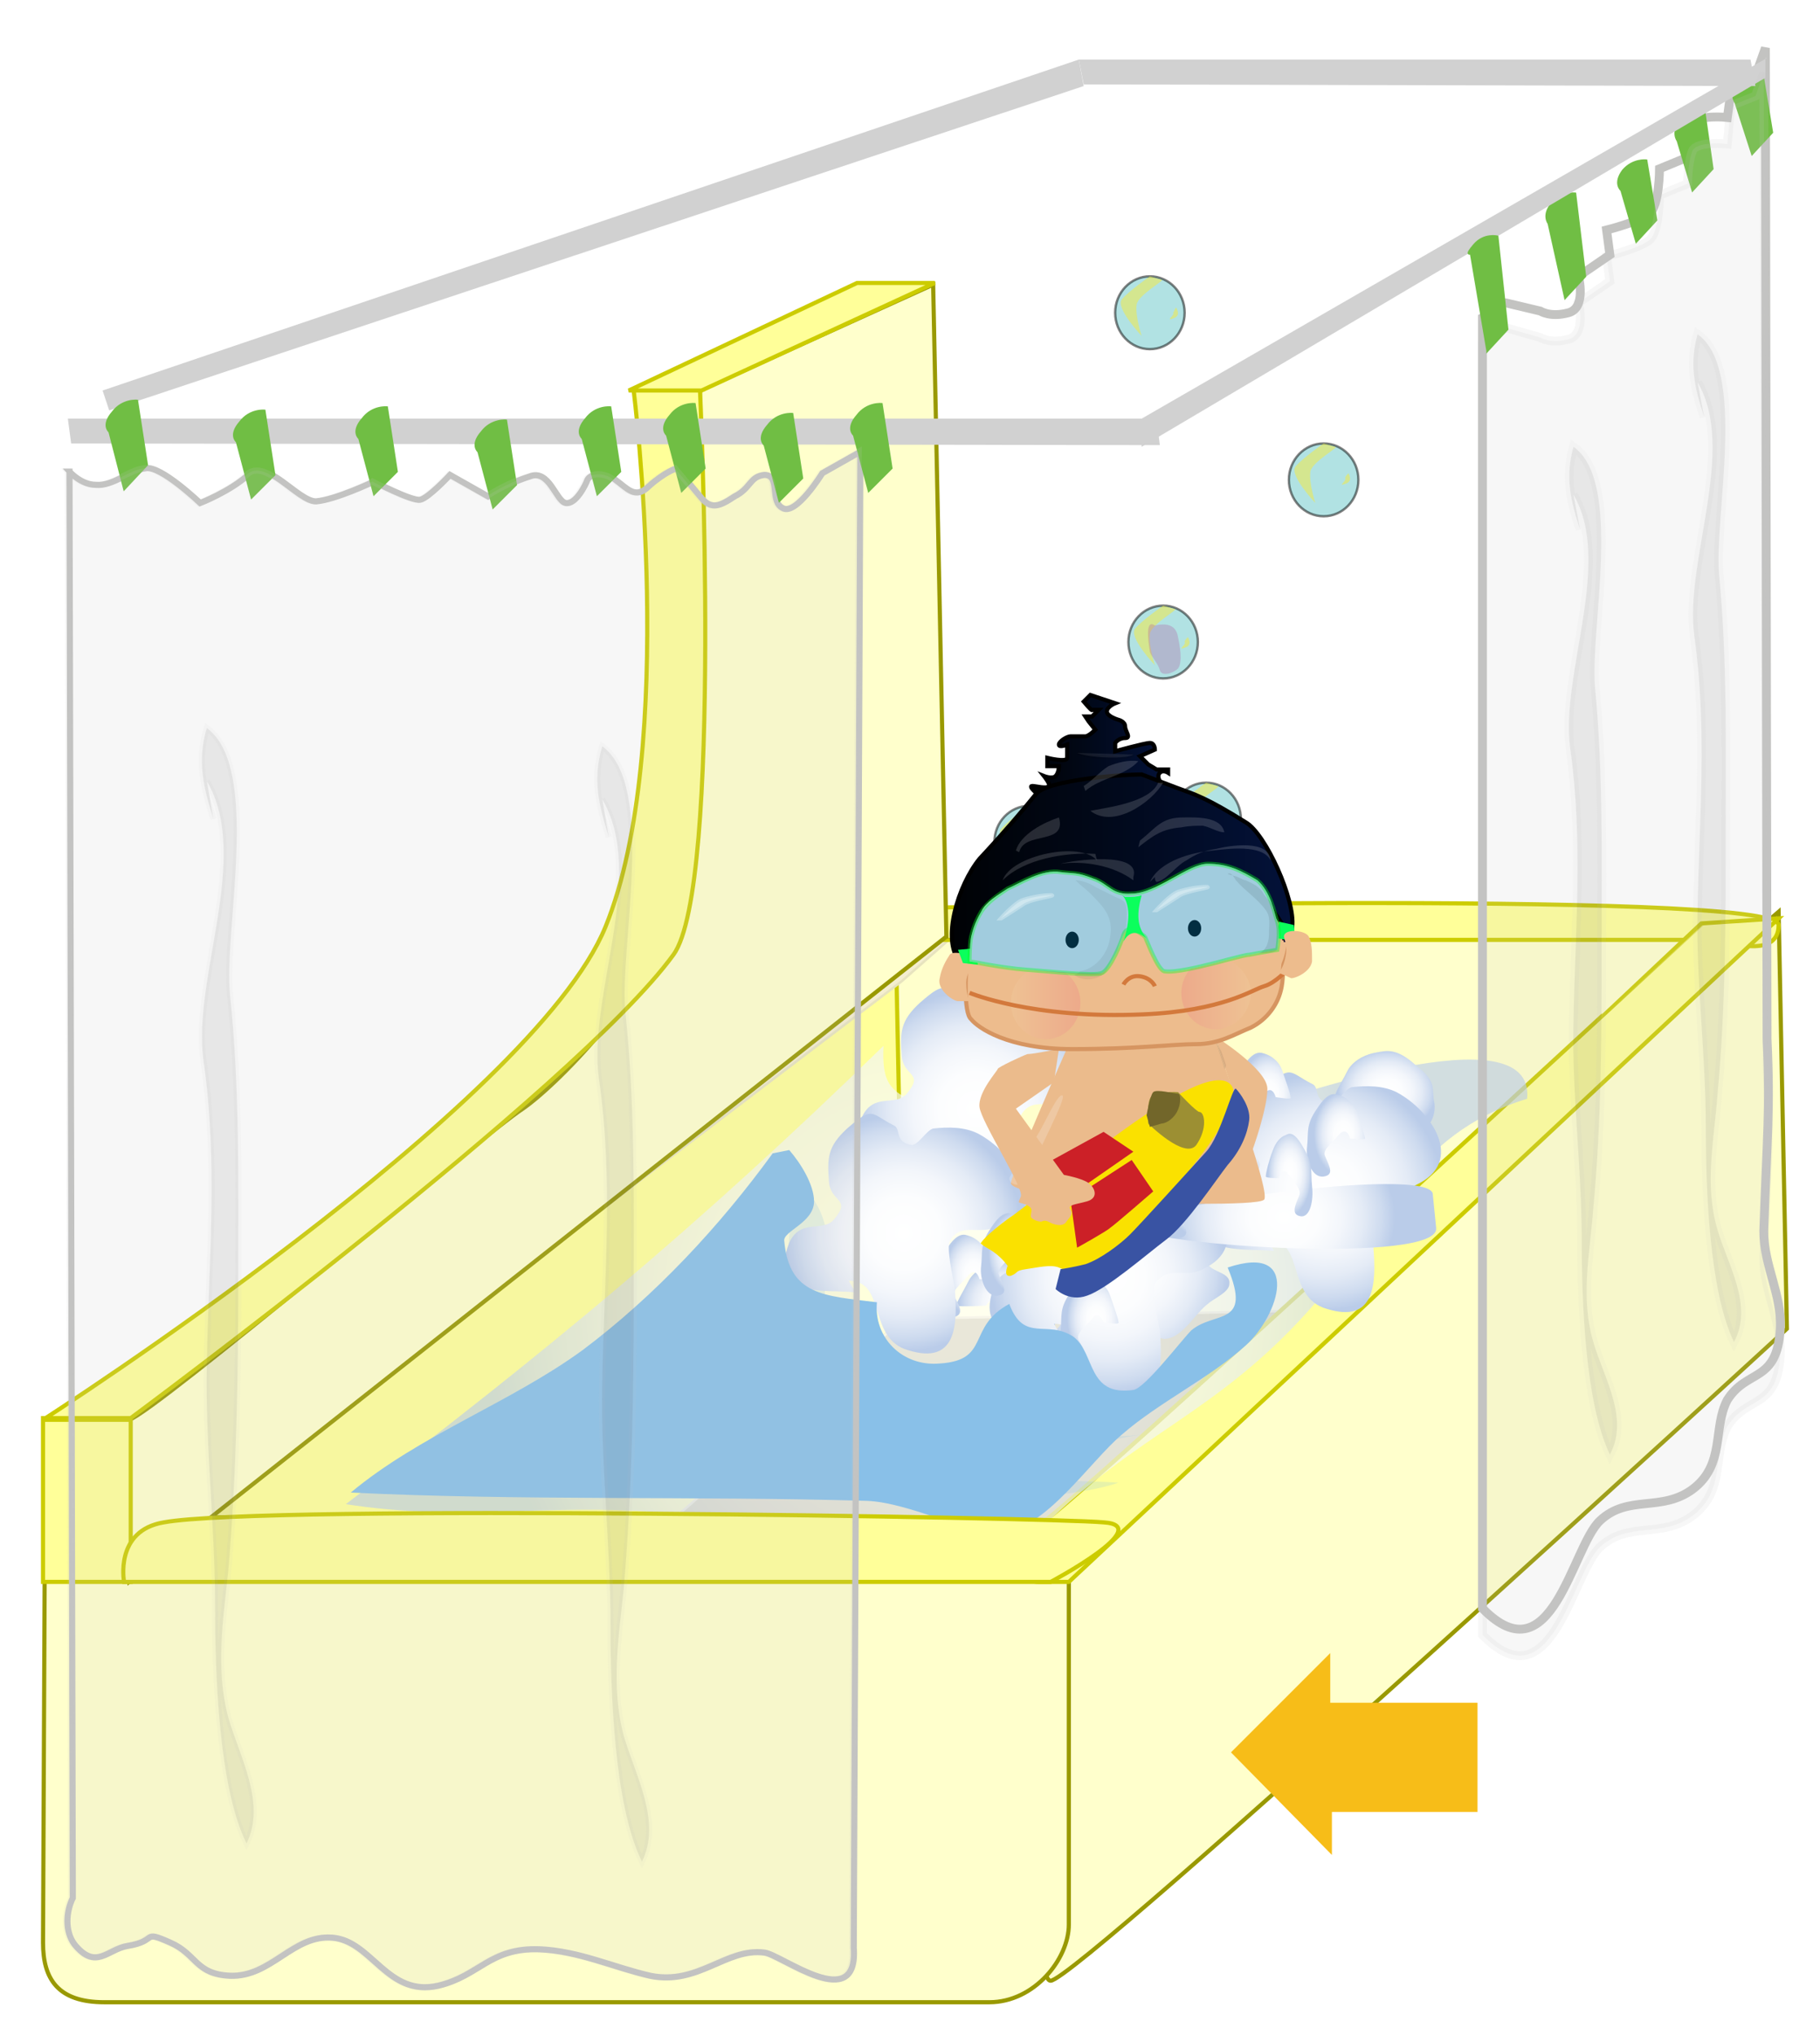 <svg xmlns="http://www.w3.org/2000/svg" xmlns:xlink="http://www.w3.org/1999/xlink" version="1.0" viewBox="0 129 110 123"><switch><g><radialGradient id="a" cx="34.607" cy="9.035" r="5.091" gradientTransform="matrix(.945 0 0 -.945 44.914 205.286)" gradientUnits="userSpaceOnUse"><stop offset="0" stop-color="#fff"/><stop offset=".309" stop-color="#fcfdfe"/><stop offset=".525" stop-color="#f3f6fb"/><stop offset=".712" stop-color="#e4ebf6"/><stop offset=".883" stop-color="#cedbef"/><stop offset="1" stop-color="#bacce9"/></radialGradient><path fill="url(#a)" d="M79.2 195.2c0-1.8-2.5-3.9-3.6-2-.6 1-.1 1.7-.6 2.6-.7 1.2-2.3 1-2.5 2.5.8.4 1.7.2 2.6.3-.9 2.7 2.1 3.4 3.3 1-.9.9 1.3 1.2 2.2.7 1.1-.5.3-1.2.8-1.7.5-.6 1.2-.6 1.6-1.2-.3-.1-.4-.5-.9-.5 1.9-1.2-1.6-2.6-2.8-2.5"/><radialGradient id="b" cx="17.593" cy="7.884" r="1.624" gradientTransform="matrix(1.826 0 0 -1.565 37.576 211.619)" gradientUnits="userSpaceOnUse"><stop offset="0" stop-color="#fff"/><stop offset=".309" stop-color="#fcfdfe"/><stop offset=".525" stop-color="#f3f6fb"/><stop offset=".712" stop-color="#e4ebf6"/><stop offset=".883" stop-color="#cedbef"/><stop offset="1" stop-color="#bacce9"/></radialGradient><path fill="url(#b)" d="M68.4 199.5s.4-.8 1.2-.2c.8.6 1.7.9 1.2 1.3-.4.5-1.1 1.1.2 1.2 1.2.1 1.7-1 1.6-1.8-.2-.9.2-1.3-1.1-2.3-1.2-1.1-1.8-.9-2.4-.8-.6.1-1.3.4-1.7 1-.3.6-.8 1.4-.8 1.6.1.2 1.8 0 1.8 0z"/><path fill="#060606" d="M63.8 199.7c2.2-1.6 5-.2 5.7-2.7.8-2.8-4.6-3.5-8.2-1.1-2.7 1.7 1.9 2.5.4 4.9-.7 1-3.6 2.4-3.4 3.5.4 1.4 3.4.6 4.2.2" opacity=".04"/><path fill="#FFC" stroke="#FF9" stroke-width=".25" d="M105 204.9c0 1.7-1.8 3.8-4.1 3.8H55c-2.3 0-3.2-1.2-3.2-2.9l.1-18.4c0-1.7.8-2.8 3.2-2.8h45.8c2.3 0 4.2 1.4 4.2 3.2l-.1 17.1z"/><path fill="#FF9" stroke="#CC0" stroke-width=".25" d="M54.6 208.7l-.5-24.8-47.8 36.9s2.3 27.4 3.8 27.4c1.7 0 44.5-39.5 44.5-39.5z"/><path fill="#BFB88F" stroke="#E7E3BE" stroke-width=".145" d="M54.6 208.7l24.4-.5-15.5 14.6H38.4l16.2-14.1z"/><path fill="#FFC" stroke="#990" stroke-width=".25" d="M108 209.3l-.5-25.2-44 37.9s-1.6 26.7 0 26.7 44.5-39.4 44.5-39.4z"/><path fill="#F4EED0" stroke="#E7E3BE" stroke-width=".145" d="M6.3 220.8h5.5l42.7-32.5 4.2-3.7s-2.9-1.9-4.5-.7c-1.7 1.2-49.4 36.3-49.8 36.9-.6.6 1.9 0 1.9 0z"/><path fill="#FF9" stroke="#CC0" stroke-width=".25" d="M54.1 183.9s53.4-1.2 53.4 1-3.5.9-3.5.9H51.7l2.4-1.9z"/><path fill="#FFC" stroke="#990" stroke-width=".25" d="M64.6 245.3c0 2.1-2.1 4.7-4.8 4.7H6.3c-2.8 0-3.7-1.4-3.7-3.6l.1-22.3c0-2.1 1-3.4 3.6-3.4h53.4c2.7 0 4.9 1.7 4.9 3.8v20.8z"/><path fill="none" d="M75.7 188.6l.3.2m-.5-.2l.3.2m-.4-.1l.4.2m-.2-.2l.4.2m-.5-.2l.3.2m-.4-.1l.4.1m-.5 0l.3.1m-.3-.3l.4.4m-.5-.2l.4.2m-.5-.2l.4.3m-.2-.3l.2.2m-.3-.1l.4.1m-.4 0h.4m-.2.1h.2m-.3.1l.3-.1m-.1.2l.2-.1m-.1.2l.1-.3m0 .3v-.2m.1.1v-.2m-.1-.4l.2.1m-.4-.3l.3.2m-.4-.1l.4.2m-.2-.2l.3.2m-.4-.2l.3.1m-.4 0l.4.1m-.6 0l.4.1m-.3-.3l.4.4m-.6-.3l.4.2m-.3-.2l.4.3m-.4-.2l.3.1m-.3-.1l.4.2m-.4 0h.4m-.3.1l.3-.1m-.3.2l.3-.1m.2.2v-.2m-.4.1h.2m-.1.1l.2-.1m-.1.2l.2-.1m.1-.7v.2m0-.2v.2m0-.3l-.1.2m.1-.2v.4m0-.4v.3m.1-.2v.3m-.2-.3l.1.2m.2-.2l-.1.3m.2-.2v.4m-.1-.5v.2m.2-.1v.2m.1-.2v.3m-.1-.4v.3m.3-.2v.4m-.1-.4v.3m.2-.2l-.1.3m-.6-.2l-.2.3m.3-.2l-.2.2m.3-.5v.3m.1-.3v.2m.1-.1v.2m.1-.2v.2m.1-.1v.2m.1-.3v.3m-.2-.4l-.1.3m.4-.1v.2m0-.1v.2m-.3 0l.2.1m-.7 0l.1.2m-.2-.2l.2.2m.5-.3l.2.2m-.2-.2l.1.2m-.2-.1l.2.1m-.2 0h.2m-.3 0l.3.1m-.1 0h-.2c.4 0-.3.1 0 .1l.2-.1m-.2.1l.2-.1m-.2-.8v.2m.1-.1l-.1.2m.2-.2l-.1.2m.2-.1v.2m.1-.3v.3m-.2-.4l-.1.3m.1-.1v.2m.3-.1l-.1.2m-.8.1l.2.2m-.2-.2l.1.2m.6-.3l.1.2m-.1-.2l.1.2m-.1-.3l.2.1m-.4.1l.2.1m-.2 0h.2m-.2 0l.2.1m-.3 0h.2m-.2.1l.2-.1m-.8-.7l.2.1m-.4-.3l.4.2m-.5 0l.4.2m-.2-.3l.3.2m-.4-.2l.4.2m-.6-.1l.5.2m-.5-.5l.5.4m-.1-.2l.2.2m-.4-.3l.3.2m-.2-.1l.3.2m-.5-.2l.4.2m-.5-.2l.3.1m.2-.3v.3m0-.3v.2m.1-.2v.2m-.1-.3v.4m.2-.1v.2m0-.4l.1.3m-.3-.3l.1.3m.3-.2l-.1.3m.2-.3l-.1.4m0-.4v.2m.2-.2v.2m.1-.2v.4m-.2-.5v.4m-.4-.1v.3m.7-.4v.2m-.6 0l-.1.2m.2-.2l-.2.2m.4-.4l-.2.1m.2-.1l-.1.3m.2-.3v.2m.1-.2l-.1.3m.3-.2v.2m-.1-.3l-.1.3m0-.1v.2m.2-.2l-.1.2m-.1-.4l-.1.2m.2-.2l-.1.3m.3-.2l-.1.2m-.1-.3v.3m0-.1v.2m.1-.2l-.1.2m.1 0l.2.1m-.5.4h.2m-.1.2l.1-.2m-.2.1l.2-.1m0 .3l.2-.1m-.3 0l.1-.2c.2 0-.7.2-.2 0l.2-.1m0 .4l.1-.2m.1.3l.1-.2m-.2.1l.2-.1m-.9-1.2l-.1.3m.1-.2v.2m-.3-.4v.3m-.2-.3l.2.3m-.7.1l.4.2m-.5 0h.6m-.4.1l.4-.1m-.3.3l.3-.3m-.1.3l.3-.3m-.6.2l.4-.2m-.5.1l.5-.1m-.6 0h.6m-.4.2l.3-.2m-.2.2l.3-.2m-.2.3l.2-.2m0 .3l.1-.3m0 .3v-.4m.1.3v-.2m0 0v.2m-.1 0h.3m-.4 0h.3m-.3.1h.2m-.2-.1l.3.1m-.4 0h.3m-.1-.1l.2.1m-.2-.1l.3.2m-.2-.3l.2.2m-.4.1h.2m-.3-.1v.2m-.2-.2l.1.2m0-.2v.2m-.2-.2l.1.2m0-.1l.1.2m-.3-.2l.2.1m-.2.1l.3-.1m-.3.2l.3-.1m-.3.1l.3-.1m-.4 0l.3-.1m-.4 0l.4-.1m-.3.2l.3-.1m-.2.2h.2m-.2.1l.2-.1m-.3.1l.3-.2m-.3.1l.3-.1m-.3.1l.3-.1m-.3 0h.3m-.4.2l.4-.1m-.3-.1h.2m-.2-.1h.3m1.6.3l.3-.3m-.5.2l.2-.2m-.4.1l.4-.2m-.5 0h.4m.1.3l.2-.3m-.1.3l.3-.2m-.6-.4l.5-.2m-.6.3l.5-.1m-.5.3l.4-.2m-.1.2l.3-.1m-.5.3l.4-.2m-.3 0l.2-.1m-.4.2l.4-.2m-.3.3l.6-.3m-.5.3l.5-.1m-.5.1l.4-.2m-.5.2l.4-.2m-.2.4l.3-.2m-.4.2l.5-.3m-.5.1l.3-.2m.1.3l.4-.1m-1.1.2l.6-.1m-.5 0l.6-.1m-.6 0h.4m-.4 0l.7-.2m-.7.1l.4-.2m-.4.1l.6-.2m.2.4l-.2.2m.1-.1l-.5.1m.1-.4l-.2.1m-.1-.1l.5-.1m-.5.1l1-.2m-.8.1l.3-.1m-.3-.1l.4-.2m-.7.3l.6-.1m-.5.3l.4-.1m-.4 0l.4-.1m-.2.3l.4-.1m-.5 0h.5m-.2.2l.2.1m0 0l.2-.1m-.5-.2h.4m-.5.2l.5-.1m-.5 0l.7-.1m-.6.2h.5m-.4.1l.6.1m-.6-.1l.5.1m-.4-.1l.3-.1m-.5-.1l.4.1m-.6-.2h.6m-.2.4l.5-.1m-.6.1h.5m-.2-.2l-.1.2m.3-.3l-.3.2m.2-.3l-.3.3m.2-.5l-.3.2m.4-.1l-.2.2m.1-.2l-.2.3m.1-.4l-.2.3m.1-.3l-.2.3m.2-.5l-.3.4m.2 0l.2-.2m-.4.4l.4-.3m-.3.3l.4-.2m-.5.1l.4-.2m-.3.4l.3-.1m-.4.1l.5-.2m-.5.1l.4-.3m-.2.5l.5-.1m-.5.1h.4m-.7 0l.5-.1m.1 0l.3-.1m-1 .2l.5-.1m-.5-.1h.6m-.6 0l.7-.2m-.4.4h.2m-.2 0l.6-.1m-.1-.1l-.2.1m.1-.1l-.4.2m.4-.3h-.2m.3 0l-.3.3"/><path fill="#FF9" stroke="#CC0" stroke-width=".25" d="M64.6 224.6l42.9-40.1-4.6.3S64.8 220 63 221c-2.4 1.2-2 3.6-.2 3.6h1.8z"/><path fill="#FFC" stroke="#990" stroke-width=".25" d="M57.2 185.6l-.8-39.4-14.1 6.4s0 25.2-1.2 30.4-7.2 11.4-9.5 13c-2.2 1.4-22.3 18.4-23.8 18.8-1.5.4 0 9.8 0 9.8l49.4-39z"/><path fill="#FF9" stroke="#CC0" stroke-width=".25" d="M2.6 214.8h5.3v9.8H2.6v-9.8zm0 0s29.6-19 34-29.8c4.4-10.8 1.7-32.4 1.7-32.4l4-.2s1.4 30.2-1.6 34.3c-5.9 8.1-32.8 28-32.8 28H2.6z"/><path fill="#FF9" stroke="#CC0" stroke-width=".25" d="M38 152.6h4.4l14.1-6.5h-4.7L38 152.6z"/><radialGradient id="c" cx="4.508" cy="-72.246" r="26.661" gradientTransform="matrix(1.032 0 0 -1.032 51.95 133.128)" gradientUnits="userSpaceOnUse"><stop offset="0" stop-color="#fff"/><stop offset=".309" stop-color="#fcfdfe"/><stop offset=".525" stop-color="#f3f6fb"/><stop offset=".712" stop-color="#e4ebf6"/><stop offset=".883" stop-color="#cedbef"/><stop offset="1" stop-color="#bacce9"/></radialGradient><path fill="url(#c)" d="M55 195.2c6.1 4.8 13 2.9 19.6 1.1 3.2-.9 18.2-6.3 17.7-.9-7.1 2.2-8.4 7.5-13.3 12.9-5.5 6.1-10.2 7.3-15.9 12.9-5.1 4.8-5.8 0-24.7-.9-6.2-.3-11.1.6-17.5-.4 12.1-9.2 21.1-16.6 32.5-27.7-.1 2.2.3 2.9 2.6 3.6" opacity=".66"/><radialGradient id="d" cx="29.581" cy="8.015" r="5.091" gradientTransform="matrix(.945 0 0 -.945 44.914 205.286)" gradientUnits="userSpaceOnUse"><stop offset="0" stop-color="#fff"/><stop offset=".309" stop-color="#fcfdfe"/><stop offset=".525" stop-color="#f3f6fb"/><stop offset=".712" stop-color="#e4ebf6"/><stop offset=".883" stop-color="#cedbef"/><stop offset="1" stop-color="#bacce9"/></radialGradient><path fill="url(#d)" d="M74.4 196.1c0-1.8-2.5-3.9-3.6-2-.6 1-.1 1.7-.6 2.6-.7 1.2-2.3 1-2.5 2.5.8.4 1.7.2 2.6.3-.9 2.7 2.1 3.4 3.3 1-.9.9 1.3 1.2 2.2.7 1.1-.5.3-1.2.8-1.7.5-.6 1.2-.6 1.6-1.2-.3-.1-.4-.5-.9-.5 1.9-1.2-1.6-2.6-2.8-2.5"/><radialGradient id="e" cx="14.85" cy="9.811" r="7.572" gradientTransform="matrix(.945 0 0 -.945 44.914 205.286)" gradientUnits="userSpaceOnUse"><stop offset="0" stop-color="#fff"/><stop offset=".309" stop-color="#fcfdfe"/><stop offset=".525" stop-color="#f3f6fb"/><stop offset=".712" stop-color="#e4ebf6"/><stop offset=".883" stop-color="#cedbef"/><stop offset="1" stop-color="#bacce9"/></radialGradient><path fill="url(#e)" d="M55.6 198.8c2.3 0 1.1 3.5 3.6 4.2 2.9.9 3-1.5 2.8-3.8-.1-.6-.5-2.3-.3-2.8.7-1.2 1.8-.3 2.9-.9 3-1.4.9-4.5-1.2-5.6-.8-.4-1.8-.4-2.7-.3-.4.1-.9 1-1.3 1-1-.2-.5-1-1-1.2-1.4-.7-1.2-1.2-2.8.2-1.2 1.1-1.2 1.8-1.1 3.2.1 1.3 1.4 1 .3 2.3-.7.8-2-.1-2.7 1.4-1.3 3.4 2.1 2.8 4 3"/><radialGradient id="f" cx="25.323" cy="10.637" r="1.624" gradientTransform="matrix(1.826 0 0 -1.565 37.576 211.619)" gradientUnits="userSpaceOnUse"><stop offset="0" stop-color="#fff"/><stop offset=".309" stop-color="#fcfdfe"/><stop offset=".525" stop-color="#f3f6fb"/><stop offset=".712" stop-color="#e4ebf6"/><stop offset=".883" stop-color="#cedbef"/><stop offset="1" stop-color="#bacce9"/></radialGradient><path fill="url(#f)" d="M82.5 195.2s.4-.8 1.2-.2c.8.6 1.7.9 1.2 1.3-.4.5-1.1 1.1.2 1.2 1.2.1 1.7-1 1.6-1.8-.2-.9.2-1.3-1.1-2.3-1.2-1.1-1.8-.9-2.4-.8-.6.1-1.3.4-1.7 1-.3.6-.8 1.4-.8 1.6.1.1 1.8 0 1.8 0z"/><radialGradient id="g" cx="211.98" cy="60.974" r="13.23" gradientTransform="matrix(.468 0 0 -.493 -31.126 235.401)" gradientUnits="userSpaceOnUse"><stop offset="0" stop-color="#fff"/><stop offset=".309" stop-color="#fcfdfe"/><stop offset=".525" stop-color="#f3f6fb"/><stop offset=".712" stop-color="#e4ebf6"/><stop offset=".883" stop-color="#cedbef"/><stop offset="1" stop-color="#bacce9"/></radialGradient><path fill="url(#g)" d="M61.7 206.5c-.3-2.3 2.3-1.3 3.3-1.6.1-1.2-.1-1.4 1.2-1.8.6-.2.9-.2 1.3-.1s.5.6 1.1.3c1-.4.5-1.7 1.8-1.9.9-.1 1.5.6 2.2.5-.1-1 .9-2.2 1.9-1.9 1.6.4 0 1.7-.5 2.4-.6.7-1.3 2.3-1 3 .3.5 1.4.5 1.3 1.2 0 .5-1 .9-1.3 1.2-.7.5-1.5 2-2.5 2.1-.5.1-.8-.5-1.2-.3-.6.2-.7 1-1.3 1.2-1 .4-1.9-.4-2.9-.4-.7.1-1 .7-1.3-.2-.4-.8.4-.9.4-1.5-.9-.1-1.6.5-2.4.1-1.2-.6-.6-1.4.4-1.7-.4-.3-.6-.9-.4-1.3"/><radialGradient id="h" cx="37.138" cy="4.502" r="7.567" gradientTransform="matrix(.945 0 0 -.945 44.914 205.286)" gradientUnits="userSpaceOnUse"><stop offset="0" stop-color="#fff"/><stop offset=".309" stop-color="#fcfdfe"/><stop offset=".525" stop-color="#f3f6fb"/><stop offset=".712" stop-color="#e4ebf6"/><stop offset=".883" stop-color="#cedbef"/><stop offset="1" stop-color="#bacce9"/></radialGradient><path fill="url(#h)" d="M76.6 203.9c2.3 0 1.1 3.5 3.6 4.2 2.9.9 3-1.5 2.8-3.8-.1-.6-.5-2.3-.3-2.8.8-1.2 1.8-.3 2.9-.9 3-1.4.9-4.5-1.2-5.6-.8-.4-1.8-.4-2.7-.3-.4.1-.9 1-1.3 1-1.1-.2-.6-1-1.1-1.2-1.4-.7-1.2-1.2-2.8.2-1.2 1.1-1.2 1.8-1.1 3.2.1 1.3 1.4 1 .3 2.3-.7.8-2-.1-2.7 1.4-1.3 3.4 2.1 2.8 4 3"/><path fill="#89C0E8" d="M48.3 204.8c-1.3 5.3.2 3.6 2.9 6.3 0 .8 0 1.6.2 2.4.8.5 2.8.8 3.4 1.2 1.5 1.2 3.3-.9 3.6 2.3 3.8.6 6.8-.7 10.5-1.3-3.4.5-7-1.2-10.2-1.9-1.7-.4-3.6-.3-5.3-1.1-1.6-.8-.2-3.1-3.4-3.2-.7-3 1.1-5.8-1.2-8.5-1.1 1.2-1.3 3-1 4.7" opacity=".21"/><path fill="#89C0E8" d="M46.1 214.6c-.6 3.6 2.6 3.4 5.2 2.5.7 3.4 13 2.7 16.3 1.5-3.4-.2-6.8-.1-10.2-.1-4.2 0-8.2-3.3-11.8-2.5m-1.1-8.3c-.3 2.4.5 4.8.5 7-2.9-1.3-3-7.9-.2-9.4.4 1.2-.2 1.8-.7 2.9" opacity=".21"/><radialGradient id="i" cx="15.126" cy="6.382" r="1.624" gradientTransform="matrix(1.826 0 0 -1.565 37.576 211.619)" gradientUnits="userSpaceOnUse"><stop offset="0" stop-color="#fff"/><stop offset=".309" stop-color="#fcfdfe"/><stop offset=".525" stop-color="#f3f6fb"/><stop offset=".712" stop-color="#e4ebf6"/><stop offset=".883" stop-color="#cedbef"/><stop offset="1" stop-color="#bacce9"/></radialGradient><path fill="url(#i)" d="M63.9 201.9s.4-.8 1.2-.2c.8.6 1.7.9 1.2 1.3-.4.5-1.1 1.1.2 1.2 1.2.1 1.7-1 1.6-1.8-.2-.9.2-1.3-1.1-2.3-1.2-1.1-1.8-.9-2.4-.8-.6.1-1.3.4-1.7 1-.3.6-.8 1.4-.8 1.6.1.1 1.8 0 1.8 0z"/><radialGradient id="j" cx="-1186.306" cy="7.44" r="1.624" gradientTransform="matrix(-1.087 0 0 -1.565 -1226.415 211.619)" gradientUnits="userSpaceOnUse"><stop offset="0" stop-color="#fff"/><stop offset=".309" stop-color="#fcfdfe"/><stop offset=".525" stop-color="#f3f6fb"/><stop offset=".712" stop-color="#e4ebf6"/><stop offset=".883" stop-color="#cedbef"/><stop offset="1" stop-color="#bacce9"/></radialGradient><path fill="url(#j)" d="M63.6 200.2s-.3-.8-.7-.2c-.5.6-1 .9-.8 1.3.3.5.6 1.1-.1 1.2-.7.1-1.1-1-1-1.8s-.1-1.3.6-2.3c.7-1.1 1.1-.9 1.4-.8.3.1.8.4 1 1 .2.6.5 1.4.5 1.6 0 .1-.9 0-.9 0z"/><radialGradient id="k" cx="12.798" cy="2.503" r="1.624" gradientTransform="matrix(1.826 0 0 -1.565 37.576 211.619)" gradientUnits="userSpaceOnUse"><stop offset="0" stop-color="#fff"/><stop offset=".309" stop-color="#fcfdfe"/><stop offset=".525" stop-color="#f3f6fb"/><stop offset=".712" stop-color="#e4ebf6"/><stop offset=".883" stop-color="#cedbef"/><stop offset="1" stop-color="#bacce9"/></radialGradient><path fill="url(#k)" d="M59.6 207.9s.4-.8 1.2-.2c.8.6 1.7.9 1.2 1.3-.4.5-1.1 1.1.2 1.2 1.2.1 1.7-1 1.6-1.8-.2-.9.2-1.3-1.1-2.3-1.2-1.1-1.8-.9-2.4-.8-.6.1-1.3.4-1.7 1-.3.6-.8 1.4-.8 1.6.2.1 1.8 0 1.8 0z"/><radialGradient id="l" cx="-1182.394" cy="3.562" r="1.624" gradientTransform="matrix(-1.087 0 0 -1.565 -1226.415 211.619)" gradientUnits="userSpaceOnUse"><stop offset="0" stop-color="#fff"/><stop offset=".309" stop-color="#fcfdfe"/><stop offset=".525" stop-color="#f3f6fb"/><stop offset=".712" stop-color="#e4ebf6"/><stop offset=".883" stop-color="#cedbef"/><stop offset="1" stop-color="#bacce9"/></radialGradient><path fill="url(#l)" d="M59.2 206.3s-.2-.8-.7-.2c-.5.6-1 .9-.8 1.3.3.5.6 1.1-.1 1.2s-1.1-1-1-1.8-.1-1.3.6-2.3c.7-1.1 1.1-.9 1.4-.8.3.1.8.4 1 1 .2.6.5 1.4.5 1.6.2.1-.9 0-.9 0z"/><radialGradient id="m" cx="10.268" cy="1.87" r="7.566" gradientTransform="matrix(.945 0 0 -.945 44.914 205.286)" gradientUnits="userSpaceOnUse"><stop offset="0" stop-color="#fff"/><stop offset=".309" stop-color="#fcfdfe"/><stop offset=".525" stop-color="#f3f6fb"/><stop offset=".712" stop-color="#e4ebf6"/><stop offset=".883" stop-color="#cedbef"/><stop offset="1" stop-color="#bacce9"/></radialGradient><path fill="url(#m)" d="M51.3 206.4c2.3 0 1.1 3.5 3.6 4.2 2.9.9 3-1.5 2.8-3.8-.1-.6-.5-2.3-.3-2.8.7-1.2 1.8-.3 2.9-.9 3-1.4.9-4.5-1.2-5.6-.8-.4-1.8-.4-2.7-.3-.4.1-.9 1-1.3 1-1.1-.2-.6-1-1.1-1.2-1.4-.7-1.2-1.2-2.8.2-1.2 1.1-1.2 1.8-1.1 3.2.1 1.3 1.4 1 .3 2.3-.7.8-2-.1-2.7 1.4-1.3 3.4 2.1 2.8 4 3"/><radialGradient id="n" cx="23.352" cy="-.937" r="7.567" gradientTransform="matrix(.945 0 0 -.945 44.914 205.286)" gradientUnits="userSpaceOnUse"><stop offset="0" stop-color="#fff"/><stop offset=".309" stop-color="#fcfdfe"/><stop offset=".525" stop-color="#f3f6fb"/><stop offset=".712" stop-color="#e4ebf6"/><stop offset=".883" stop-color="#cedbef"/><stop offset="1" stop-color="#bacce9"/></radialGradient><path fill="url(#n)" d="M63.7 209c2.3 0 1.1 3.5 3.6 4.2 2.9.9 3-1.5 2.8-3.8-.1-.6-.5-2.3-.3-2.8.8-1.2 1.8-.3 2.9-.9 3-1.4.9-4.5-1.2-5.6-.8-.4-1.8-.4-2.7-.3-.4.1-.9 1-1.3 1-1.1-.2-.6-1-1.1-1.2-1.4-.7-1.2-1.2-2.8.2-1.2 1.1-1.2 1.8-1.1 3.2.1 1.3 1.4 1 .3 2.3-.7.8-2-.1-2.7 1.4-1.3 3.4 2.1 2.8 4 3"/><radialGradient id="o" cx="21.92" cy="5.79" r="3.676" gradientTransform="matrix(1.826 0 0 -1.565 37.576 211.619)" gradientUnits="userSpaceOnUse"><stop offset="0" stop-color="#fff"/><stop offset=".309" stop-color="#fcfdfe"/><stop offset=".525" stop-color="#f3f6fb"/><stop offset=".712" stop-color="#e4ebf6"/><stop offset=".883" stop-color="#cedbef"/><stop offset="1" stop-color="#bacce9"/></radialGradient><path fill="url(#o)" d="M86.8 203.2c.3 2.2-17.1 1.1-18.3 0-1.2-1.1 18.2-3.9 18.1-2"/><radialGradient id="p" cx="-1189.221" cy="1.877" r="1.624" gradientTransform="matrix(-1.087 0 0 -1.565 -1226.415 211.619)" gradientUnits="userSpaceOnUse"><stop offset="0" stop-color="#fff"/><stop offset=".309" stop-color="#fcfdfe"/><stop offset=".525" stop-color="#f3f6fb"/><stop offset=".712" stop-color="#e4ebf6"/><stop offset=".883" stop-color="#cedbef"/><stop offset="1" stop-color="#bacce9"/></radialGradient><path fill="url(#p)" d="M66.7 208.9s-.3-.8-.7-.2c-.5.6-1 .9-.8 1.3.3.5.6 1.1-.1 1.2-.7.1-1.1-1-1-1.8.1-.9-.1-1.3.6-2.3.7-1.1 1.1-.9 1.4-.8.3.1.8.4 1 1s.5 1.4.5 1.6c.1.2-.9 0-.9 0z"/><radialGradient id="q" cx="-1184.843" cy="4.408" r="1.624" gradientTransform="matrix(-1.087 0 0 -1.565 -1226.415 211.619)" gradientUnits="userSpaceOnUse"><stop offset="0" stop-color="#fff"/><stop offset=".309" stop-color="#fcfdfe"/><stop offset=".525" stop-color="#f3f6fb"/><stop offset=".712" stop-color="#e4ebf6"/><stop offset=".883" stop-color="#cedbef"/><stop offset="1" stop-color="#bacce9"/></radialGradient><path fill="url(#q)" d="M61.9 205s-.2-.8-.7-.2c-.5.6-1 .9-.8 1.3.2.5.6 1.1-.1 1.2-.7.1-1.1-1-1-1.8s-.1-1.3.6-2.3c.7-1.1 1.1-.9 1.4-.8.3.1.8.4 1 1 .2.6.5 1.4.5 1.6h-.9z"/><radialGradient id="r" cx="-1198.82" cy="10.52" r="1.624" gradientTransform="matrix(-1.087 0 0 -1.565 -1226.415 211.619)" gradientUnits="userSpaceOnUse"><stop offset="0" stop-color="#fff"/><stop offset=".309" stop-color="#fcfdfe"/><stop offset=".525" stop-color="#f3f6fb"/><stop offset=".712" stop-color="#e4ebf6"/><stop offset=".883" stop-color="#cedbef"/><stop offset="1" stop-color="#bacce9"/></radialGradient><path fill="url(#r)" d="M77.1 195.3s-.2-.8-.7-.2c-.5.6-1 .9-.8 1.3.2.5.6 1.1-.1 1.2s-1.1-1-1-1.8c.1-.9-.1-1.3.6-2.3.7-1.1 1.1-.9 1.4-.8.3.1.8.4 1 1 .2.6.5 1.4.5 1.6.2.2-.9 0-.9 0z"/><radialGradient id="s" cx="-1194.908" cy="6.641" r="1.624" gradientTransform="matrix(-1.087 0 0 -1.565 -1226.415 211.619)" gradientUnits="userSpaceOnUse"><stop offset="0" stop-color="#fff"/><stop offset=".309" stop-color="#fcfdfe"/><stop offset=".525" stop-color="#f3f6fb"/><stop offset=".712" stop-color="#e4ebf6"/><stop offset=".883" stop-color="#cedbef"/><stop offset="1" stop-color="#bacce9"/></radialGradient><path fill="url(#s)" d="M72.9 201.5s-.2-.8-.7-.2c-.5.6-1 .9-.8 1.3.2.5.6 1.1-.1 1.2-.7.1-1.1-1-1-1.8.1-.9-.1-1.3.6-2.3.7-1.1 1.1-.9 1.4-.8.3.1.8.4 1 1s.5 1.4.5 1.6c0 .1-.9 0-.9 0z"/><radialGradient id="t" cx="-1202.947" cy="8.982" r="1.624" gradientTransform="matrix(-1.087 0 0 -1.565 -1226.415 211.619)" gradientUnits="userSpaceOnUse"><stop offset="0" stop-color="#fff"/><stop offset=".309" stop-color="#fcfdfe"/><stop offset=".525" stop-color="#f3f6fb"/><stop offset=".712" stop-color="#e4ebf6"/><stop offset=".883" stop-color="#cedbef"/><stop offset="1" stop-color="#bacce9"/></radialGradient><path fill="url(#t)" d="M81.6 197.8s-.2-.8-.7-.2c-.5.6-1 .9-.8 1.3.2.5.6 1.1-.1 1.2-.7.1-1.1-1-1-1.8.1-.9-.1-1.3.6-2.3.7-1.1 1.1-.9 1.4-.8.3.1.8.4 1 1 .2.6.5 1.4.5 1.6.1.1-.9 0-.9 0z"/><radialGradient id="u" cx="500.751" cy="7.487" r="1.624" gradientTransform="matrix(.806 0 0 -1.565 -325.649 211.619)" gradientUnits="userSpaceOnUse"><stop offset="0" stop-color="#fff"/><stop offset=".309" stop-color="#fcfdfe"/><stop offset=".525" stop-color="#f3f6fb"/><stop offset=".712" stop-color="#e4ebf6"/><stop offset=".883" stop-color="#cedbef"/><stop offset="1" stop-color="#bacce9"/></radialGradient><path fill="url(#u)" d="M77.3 200.2s.2-.8.6-.2.8.9.6 1.3c-.2.5-.5 1.1.1 1.2.6.1.8-1 .7-1.8-.1-.9.1-1.3-.5-2.3-.6-1.1-.9-.9-1.1-.8-.3.1-.6.4-.8 1-.2.5-.4 1.3-.4 1.5 0 .1.8.1.8.1z"/><path fill="#89C0E8" d="M47.7 198.5c.7.8 1.5 2.1 1.5 3.1 0 1.3-1.9 1.8-1.8 2.4.3 3.3 2.4 3.3 5.6 3.7-.2 2.1 1.5 3.9 3.8 3.7 3.1-.2 1.6-2.2 4.2-3.6.9 2.4 2.3.9 3.9 2 1.3 1 .8 3.6 3.6 3.2.7-.1 2.9-3 3.5-3.6 1.4-1.2 3.7-.2 2.2-3.8 4.5-1.5 3.1 2.9 1.1 4.7-2.2 2-5.2 3.4-7.5 5.4-1.9 1.6-4.6 5.7-7.2 5.9-1.9.2-5.6-1.8-8.2-1.9-10.6-.3-20.8 0-31.2-.5 4.2-3.5 9.6-5.4 14-8.6 4.4-3.3 8.3-7.5 11.5-11.9"/><path fill="#FF9" stroke="#CC0" stroke-width=".25" d="M7.5 224.6h56s6.4-3.4 3.2-3.6c-3.3-.3-50.8-1.1-56.8 0-3 .5-2.4 3.6-2.4 3.6z"/><ellipse cx="70.3" cy="167.8" fill="#65C7C9" stroke="#020202" stroke-width=".145" opacity=".5" rx="2.1" ry="2.2"/><path fill="#F5EB43" d="M71 165.8c.3 0-1.4.9-1.5 1.5-.1.7.3 1.9.3 1.9s-1.6-1.7-1.2-2.2c.4-.5 1.7-1.4 1.7-1.4l.7.2zm.6 2c.1.1-.2.3-.2.4.5-.1.6-.3.4-.7-.1.1-.2.2-.2.3" opacity=".52"/><path fill="#B2549F" d="M69.8 166.8c.9-.2 1.3.1 1.4.7.1.5.3 1.5 0 1.9-.3.3-1 .5-1.1.1-.1-.4-.5-.8-.6-1.1 0-.1-.4-2.1.3-1.6" opacity=".3"/><ellipse cx="62.2" cy="179.9" fill="#65C7C9" stroke="#020202" stroke-width=".145" opacity=".5" rx="2.1" ry="2.2"/><path fill="#F5EB43" d="M62.9 177.9c.3 0-1.4.8-1.5 1.5-.1.7.3 1.9.3 1.9s-1.6-1.7-1.2-2.2c.4-.5 1.7-1.4 1.7-1.4l.7.2zm.7 1.9c.1.1-.2.3-.2.4.5-.1.6-.3.4-.7-.1.1-.2.2-.2.3" opacity=".52"/><path fill="#B2549F" d="M61.7 178.9c.9-.2 1.3.1 1.4.7.1.5.3 1.5 0 1.9-.3.3-1 .5-1.1.1-.1-.4-.5-.8-.6-1.1 0-.1-.3-2.1.3-1.6" opacity=".3"/><ellipse cx="72.9" cy="178.5" fill="#65C7C9" stroke="#020202" stroke-width=".145" opacity=".5" rx="2.1" ry="2.2"/><path fill="#F5EB43" d="M73.6 176.5c.3 0-1.4.9-1.5 1.5-.1.7.3 1.9.3 1.9s-1.6-1.7-1.2-2.2c.4-.5 1.7-1.4 1.7-1.4l.7.2zm.6 2c.1.1-.2.3-.2.4.5-.1.6-.3.4-.7-.1.1-.1.2-.2.3" opacity=".52"/><ellipse cx="80" cy="158" fill="#65C7C9" stroke="#020202" stroke-width=".145" opacity=".5" rx="2.1" ry="2.2"/><path fill="#F5EB43" d="M80.7 156c.3 0-1.4.9-1.5 1.5-.1.7.3 1.9.3 1.9s-1.6-1.7-1.2-2.2c.4-.5 1.7-1.4 1.7-1.4l.7.2zm.6 1.9c.1.1-.2.3-.2.4.5-.1.6-.3.4-.7-.1.1-.2.2-.2.3" opacity=".52"/><ellipse cx="69.5" cy="147.9" fill="#65C7C9" stroke="#020202" stroke-width=".145" opacity=".5" rx="2.1" ry="2.2"/><path fill="#F5EB43" d="M70.2 145.9c.3 0-1.4.9-1.5 1.5-.1.7.3 1.9.3 1.9s-1.6-1.7-1.2-2.2c.4-.5 1.7-1.4 1.7-1.4l.7.2zm.7 2c.1.1-.2.3-.2.4.5-.1.6-.3.4-.7-.1 0-.1.2-.2.3" opacity=".52"/><path fill="#EBBB8C" d="M73.4 191.6s3.2 2 3.2 3.2c0 1.2-.9 3.7-.9 3.7l-2.3-6.9z"/><path fill="#EBBB8C" d="M64.6 192.1s-3.5 7.9-3.5 8.4c0 .6 5.3 1.2 6.8 1.2s8.1.2 8.5-.2c.4-.4-2.1-7.2-2.4-8.1-.3-1-.7-1.9-.6-2 .2-.2-3.5.4-4.5.4s-4.3.3-4.3.3z"/><path fill="#F7F8F9" d="M61.5 200.6s-.5 0-.5-.4c0-.1 1.3-1.9 1.7-2.6.4-.6 1.2-2.5 1.5-2.4.3 0-1 2.5-1.3 3.2-.3.7-1.4 2.2-1.4 2.2z" opacity=".21"/><path fill="#231F20" d="M73.4 191.7s.6 1.8.6 1.9c0 0 .1-.1.1-.2s-.2-.6-.3-.9c-.2-.3-.4-.8-.4-.8z" opacity=".09"/><path fill="#FAE100" d="M67.8 204.3s8.6-8.7 6.4-9.9-11.6 7.2-13.2 8.2c-1.5 1.1-1.7 1.5-1.7 1.5s-.2 0 .5.4 1.1 1 1.1 1-.3.7.2.6c.5-.2.2-.3.9-.4s1.5-.3 2-.1c.4.2.9.3 1.4.2.6-.1 1-.5 1-.5l1.3-.6.1-.4z"/><path fill="#CC2027" d="M65.1 204.4l-.4-2.9 3.7-2.4 1.3 1.9s-2.3 2-2.6 2.2c-.2.2-2 1.2-2 1.2zm3.4-5.8l-1.8-1.2-4 2.2 2.2 1.5 3.6-2.5z"/><path fill="#9C8F33" d="M72.3 198.2c.7-1 .5-2 .2-2-.2 0-1.3-1.2-1.3-1.2s-1.5-.1-1.7.4c-.2.5-.1 1.5-.1 1.5s2.2 2.2 2.9 1.3z"/><path fill="#72662A" d="M70.2 196.9s.4 0 .8-.5.4-1.3.2-1.3-1.3-.3-1.5-.1c-.2.2-.4 1.4-.4 1.4l.2.7.7-.2z"/><path fill="#3953A3" d="M64.1 205.7l-.3 1.2s.8.8 1.9.4c1.2-.4 3.6-2.5 4.8-3.4s3-3.6 3.7-4.5c.8-.9 1.2-1.9 1.3-2.7.1-.8-.6-1.7-.8-1.9-.2-.2-.9 2.8-1.8 3.8-1 1.1-4 4.4-4.6 5s-1.8 1.5-2.7 1.8c-.8.2-1.5.3-1.5.3z"/><path fill="#EBBB8C" d="M63.7 194.4l-2.3 1.6 2.9 4s1.1.2 1.5.5.6.9-.1 1.1c-.7.2-1.2.2-1 .5.2.3-.1.5-.3.8-.3.3-.9 0-.9 0s-.3-.2-.5-.1c-.1.1-.7-.1-.7-.3 0-.3.2-.5-.3-.7-.5-.2-.5 0-.3-.5s-2.4-4.5-2.5-5.4 1.1-2.2 1.1-2.3 1.5-.8 1.8-.9c.4 0 1.8-.3 1.9-.3"/><path fill="#EDBC8D" stroke="#D69561" stroke-width=".25" d="M58.4 187.5s-.2 2.7.3 3.1c.4.5 2.2 1.8 6.1 1.8s6.1-.3 7.5-.3c1.4 0 2.3-.6 3.3-1 1-.5 1.6-1.4 1.8-2.2.2-.7.1-1.5.2-1.7.4-.9.4-2.6.4-3.1 0-2.4-8.1-3.6-10.4-3.6s-8.4 3.7-8.7 4.1c-.4.5-.5 2.9-.5 2.9z"/><linearGradient id="v" x1="18.828" x2="22.884" y1="-54.15" y2="-54.15" gradientTransform="matrix(1.032 0 0 -1.032 51.95 133.128)" gradientUnits="userSpaceOnUse"><stop offset="0" stop-color="#ed0874"/><stop offset="1" stop-color="#fff5cb"/></linearGradient><path fill="url(#v)" d="M75.6 189c0 1.2-1 2.2-2.1 2.2-1.2 0-2.1-1-2.1-2.2s1-2.2 2.1-2.2c1.1.1 2.1 1.1 2.1 2.2z" opacity=".1"/><linearGradient id="w" x1="12.934" x2="8.889" y1="-54.708" y2="-54.708" gradientTransform="matrix(1.032 0 0 -1.032 51.95 133.128)" gradientUnits="userSpaceOnUse"><stop offset="0" stop-color="#ed0874"/><stop offset="1" stop-color="#fff5cb"/></linearGradient><ellipse cx="63.2" cy="189.6" fill="url(#w)" opacity=".1" rx="2.1" ry="2.2"/><linearGradient id="x" x1="10.033" x2="18.021" y1="-39.728" y2="-39.728" gradientTransform="matrix(1.032 0 0 -1.032 51.95 133.128)" gradientUnits="userSpaceOnUse"><stop offset="0" stop-color="#000205"/><stop offset=".405" stop-color="#010818"/><stop offset="1" stop-color="#03123a"/></linearGradient><path fill="url(#x)" stroke="#000" stroke-width=".25" d="M65.5 171.4l.4-.4 1.5.5s-.5.2-.5.5.7.5.7.5.4.1.4.4.4.7 0 .7-.6.3-.6.3v.5s1.8-.5 2.1-.5.3.4.3.4l-.9.4.5.5.5.3h.7v.2s-.3-.2-.5 0 0 .5 0 .5v.5s-2.7-.3-3.6-.1c-1 .1-3.3.9-3.4.8s-.3-.4-.5-.5c-.2-.2-.4-.4-.2-.4s.9.2 1 0c.1-.1-.3-.6-.3-.6s.5.2.7 0c.2-.2.2-.6.2-.6h-.7v-.5s1.2.3 1.2 0v-.8s-.5.2-.5 0 .5-.5.7-.5h.9c.2 0 .6-.4.6-.4l-.4-.5-.2-.3h.4l.4-.4H66c0 .1-.5-.5-.5-.5z"/><path fill="none" stroke="#000" stroke-width=".25" d="M69.5 180l-1.3 1.7m9.6 4v.2m-19.4 1.5v.2m.1-.2"/><path fill="#F7F8F9" stroke="#020000" stroke-width=".25" d="M74.7 180.6s-4.1-1-4.9-.4c-.8.6-2.6.8-2.3.3.3-.5 3.9-1.1 3.3-1.2-8.4-.9-7.8-2.6 3.9 1.3zm-5.6-3.9c-.7.6-4.5.6-5.6.1" opacity=".09"/><path fill="#F7F8F9" stroke="#020000" stroke-width=".25" d="M68.6 182.2c.7.1 1.3-.8 1.8-1.2.5-.4 1.1-1 1-1.6-.3.2-.4.6-.6.9-.2.4-.5.6-.8.9s-.5.5-.9.6c-.3.1-.9.1-.8.5m-2.5-.3c-1.2.2-3.1 0-4-1 .4.1.7.3 1.1.5.4.2.9.2 1.3.2h1.7c0 .1-.1.2-.1.3" opacity=".09"/><path fill="none" stroke="#D3793C" stroke-width=".25" d="M58.6 189s3.8 1.6 10.5 1.3c4.8-.2 6.6-1.5 7.3-1.7.7-.2 1.4-1 1.4-1"/><path fill="none" stroke="#000" stroke-width=".25" d="M58.5 187.4l-.4.2m.2-.2l-.2.5m.4-.5l-.2.4m.3-.5l-.5.9m0-.8l-.1.3m.2-.3l-.2.3m.5-.3l-.2.5m-.3-.5l-.4.5m.9-.5l-.3.4"/><path fill="none" stroke="#020000" stroke-width=".25" d="M58.5 187.3l-.2.4"/><path fill="#F7F8F9" stroke="#020000" stroke-width=".25" d="M68.5 174.6c-.4.3-2.7.2-3.4-.1" opacity=".09"/><path fill="none" stroke="#000" stroke-width=".25" d="M77.5 185.7h.2m-.2 0h.4m-.3.1h.2m-.2-.1h.2"/><path fill="none" stroke="#01012D" stroke-width=".25" d="M77.8 185.7h.2m-.2 0h.2m-.1.1"/><path fill="none" stroke="#010133" stroke-width=".25" d="M77.7 185.8l.4-.1m-.3.1h.2m-.2.1l.3-.1m-.2.1l.2-.1"/><path fill="none" stroke="#01012D" stroke-width=".25" d="M77.9 185.8l.2-.1"/><path fill="none" stroke="#010133" stroke-width=".25" d="M77.7 185.9l.3-.1m-.4 0l.5-.1"/><path fill="none" stroke="#01012D" stroke-width=".25" d="M77.6 185.7h.5m-.3 0h.4"/><path fill="none" stroke="#010133" stroke-width=".25" d="M77.6 185.8h.9m-.2-.1l-.3.3m.3-.3l-.2.2m-.3 0l.4-.1m0 .1l-.2-.1m-2.4-3l.4-.8"/><path fill="#EDBC8D" stroke="#D3793C" stroke-width=".25" d="M67.9 188.5s.3-.6 1-.5c.7.1.9.6.9.6"/><linearGradient id="y" x1="5.6" x2="25.527" y1="-46.915" y2="-46.915" gradientTransform="matrix(1.032 0 0 -1.032 51.95 133.128)" gradientUnits="userSpaceOnUse"><stop offset="0" stop-color="#000205"/><stop offset=".405" stop-color="#010818"/><stop offset="1" stop-color="#03123a"/></linearGradient><path fill="url(#y)" stroke="#000" stroke-width=".25" d="M61.7 183c3.3-1.7 4.5-.9 6.1.5 1 .9 2-.8 2-.8s2.2-1.5 3.7-1.1c4 1.2 4.4 5.2 4.6 3.4.2-1.6-1.6-5.6-2.8-6.3-2.4-1.5-3.1-1.7-4.2-2.1l-2.1-.8c-1 0-5.7.3-6.4 1.2-.8 1-2 2.4-3.4 3.9-1.3 1.6-2.3 4.9-1.2 6.2.8 1 1.5-3 3.7-4.1z"/><path fill="#EDBC8D" d="M58.4 188.4c0-.6.3-.8.4-1.2.1-.5-1.2-.8-1.4-.5s-.5.8-.6 1.4c-.2.7.8 1.4 1.1 1.4h.8c-.1.1-.3-.3-.3-1.1z"/><path fill="#0BFF5C" d="M57.9 186.4l1.1-.1.1 1-.9-.1-.3-.8zm19.4-1.7l.9.2.1 1-1.1-.2.1-1z"/><path fill="#EDBC8D" d="M77.7 186.8c.1-.5 0-.8-.1-1.2 0-.5 1.3-.4 1.5 0s.2.9.2 1.5c-.1.7-1.2 1.1-1.3 1-.2-.1-.7-.3-.7-.3s.3-.4.4-1z"/><path fill="#FFF" d="M69.2 185.6c.1.2.8 2.1 1.2 2.1.6.1 2.2-.3 2.6-.4.5-.1 2.2-.6 2.5-.6.5-.1 1.7-.3 1.7-.3s.2-1.1 0-1.7c-.2-.6-.4-1.8-1.2-2.5-1-.6-1.8-1-3-1s-3.1 1.8-4.6 1.8c-1.2.1-1.4-.6-2.3-.9-1-.4-1.2-.3-2-.4-1.1-.2-2.5.7-3.2 1-.6.4-1.3.8-1.6 1.4-.4.7-.5 1.1-.6 1.5-.1.5-.1 1.5-.1 1.5.1 0 2 .4 3.4.5 1.3.1 4.2.3 4.6.2.5-.2 1.2-1.9 1.3-2.3.2-.5.5-.3.7-.3.5.2.6.4.6.4z"/><ellipse cx="72.2" cy="185.1" fill="#000002" rx=".4" ry=".5"/><ellipse cx="64.8" cy="185.8" fill="#000002" rx=".4" ry=".5"/><path fill="none" d="M69.2 185.6c.1.2.8 2.1 1.2 2.1.6.1 2.2-.3 2.6-.4.5-.1 2.2-.6 2.5-.6.5-.1 1.7-.3 1.7-.3s.2-1.1 0-1.7c-.2-.6-.4-1.8-1.2-2.5-1-.6-1.8-1-3-1s-3.1 1.8-4.6 1.8c-1.2.1-1.4-.6-2.3-.9-1-.4-1.2-.3-2-.4-1.1-.2-2.5.7-3.2 1-.6.4-1.2.8-1.6 1.4-.3.7-.5 1.1-.6 1.5s-.1 1.5-.1 1.5c.1 0 2 .4 3.4.5s4.2.3 4.6.2c.5-.2 1.2-1.9 1.3-2.3.2-.5.5-.3.7-.3.4.2.6.4.6.4z"/><path fill="#FFF" d="M61.4 180.4c.3-1 1.7-1.7 2.6-2 .5 1.7-2.1.8-2.4 2.1m4.7.5c-1-1.2-5.2-.3-5.7 1.2 1.3-1.3 3.8-1.7 5.6-1.6m3.3 1.7c.6-1.3 2.6-1.8 3.8-1.9.9-.1 3-.4 3.5.6-.1-1.3-2.5-.9-3.3-.7-.7.1-1.2.3-1.8.7-.6.3-1.2 1.2-1.8 1.3-.1-.1-.1-.2-.1-.3" opacity=".15"/><path fill="#FFF" d="M68.5 182.2c-1.2-.9-3-1.2-4.4-1 .7-.2 4.9-.8 4.4.8m.3-1.8c.9-.7 1.4-1.1 2.6-1.2.5-.1.9-.1 1.3-.1.5.1.9.4 1.3.4-.2-1-1.8-.9-2.5-.9-1.3 0-1.6.6-2.6 1.4m-3.4-3.3c.5-.3 1-.9 1.5-1.2.5-.2 1.2-.4 1.8-.3-.8.9-2.3 1-3.2 1.8m4.4-.5c-.5 1.2-3.1 1.5-4.1 1.7 1.4 1.1 3.7-.5 4.4-1.7" opacity=".15"/><path fill="#0979AA" stroke="#06FF23" stroke-width=".25" d="M69.2 185.6c.1.2.8 2.1 1.2 2.1.6.1 2.2-.3 2.6-.4.5-.1 2.2-.6 2.5-.6.5-.1 1.7-.3 1.7-.3s.2-1.1 0-1.7c-.2-.6-.4-1.8-1.2-2.5-1-.6-1.8-1-3-1s-3.1 1.8-4.6 1.8c-1.2.1-1.4-.6-2.3-.9-1-.4-1.2-.3-2-.4-1.1-.2-2.5.7-3.2 1-.6.4-1.2.8-1.6 1.4-.4.7-.5 1.1-.6 1.5s-.1 1.5-.1 1.5c.1 0 2 .4 3.4.5s4.2.4 4.6.2c.5-.2 1.2-1.9 1.3-2.3.2-.5.5-.3.7-.3.5.3.6.4.6.4z" opacity=".38"/><path fill="#0BFF5C" d="M67.8 183.1c.2.1.4.6.4 1.2s-.2 1.3-.3 1.6c.5-.9 1.1-.4 1.4-.2-.6-.7-.6-1.5-.3-2.6-.3.1-.5.1-1 .1"/><path fill="#FAFFFF" stroke="#FAFFFF" stroke-width=".25" d="M60.5 184.5s.8-.9 1.3-1.1c.6-.2 1.3-.3 1.7-.3.5 0-1.1.2-1.6.5-.6.4-1.4.9-1.4.9zm9.4-.5s.8-.9 1.3-1.1c.6-.2 1.3-.3 1.7-.3.5 0-1.1.2-1.6.5-.6.4-1.4.9-1.4.9z" opacity=".31"/><path fill="#050505" d="M65.2 187.7c1-.1 1.8-1.1 1.9-2.1.2-1.2-.4-1.8-1.2-2.6-.3-.3-.6-.5-.9-.8.4 0 .9.2 1.2.4l1.2.6c.5.2.7.3.7.9 0 .4 0 .8-.1 1.2l-.3.6c-.1.2-.1.4-.2.6-.2.4-.4.7-.6 1.1-.3.6-1.4.8-2 .3.1 0 .3-.1.4-.2" opacity=".06"/><path fill="#050505" d="M74.2 181.8c.1.1.4.1.6.2s.4.2.5.2c.4.2.7.3 1 .7.2.4.6.6.7 1 .1.4.3.8.3 1.2 0 .4-.1.9-.1 1.3-.3.2-.8.2-1.1.2.5-.2.6-.8.6-1.2 0-.6.1-1-.2-1.4-.5-.7-1.3-1.2-1.8-1.8-.2-.3-.3-.5-.5-.4" opacity=".09"/><path fill="#F7BD18" d="M89.3 231.9v6.6h-8.8v2.6l-6.1-6.2 6-6v3h8.9z"/><pattern id="z" patternTransform="matrix(.384 0 0 -.384 -9725.535 -6527.047)" xlink:href="#z"/><path fill="url(#z)" stroke="#C3C3C1" stroke-width=".534" d="M89.6 148.2v78c4.2 4.3 5.4-3.7 7.1-5.3 1.7-1.6 3.7-.5 5.6-1.9 2-1.5 1.2-3.7 2.1-5.4 1.2-1.9 3-1 3.2-4.3.1-2.1-1-3.8-1-5.9.2-5.8.4-7.3.2-11.6l-.1-59.9-.5 1.4-1.5.6-.3 2.2s-1.8-.2-2.1.4c-.3.7-.3 2-.3 2l-1.7.7s0 2.2-.6 2.7-2.6 1-2.6 1l.2 1.5-1.9 1.3s.5 1.9-.6 2.2-1.7-.1-1.7-.1l-2.1-.5c-.1 0-1.4.9-1.4.9z"/><path fill="#161615" stroke="#C3C3C1" stroke-width=".534" d="M95.1 158.9c2.4 4.1-.8 10.8-.2 15.3.8 5.7.3 10.9.2 16.6-.1 4.3.5 8.7.5 13.2 0 3.6.2 9.8 1.7 12.9 1.2-2.2-.4-4.7-1-6.8-.8-2.7-.2-5.4 0-8.1.5-5.3.5-10.6.5-15.9 0-5.2.1-10.4-.4-15.6-.3-3.5 1.7-12.4-1.3-14.5-.5 1.8-.2 3.2.4 5m7.1-8.9c2.4 4.1-.8 10.8-.2 15.3.8 5.7.3 10.9.2 16.6-.1 4.3.5 8.7.5 13.2 0 3.6.2 9.8 1.7 12.9 1.2-2.2-.4-4.7-1-6.8-.8-2.7-.2-5.4 0-8.1.5-5.3.5-10.6.5-15.9 0-5.2.1-10.4-.4-15.6-.3-3.5 1.7-12.4-1.3-14.5-.5 1.8-.2 3.2.4 5" opacity=".08"/><path fill="#70BE44" stroke="#70BE44" stroke-width=".133" d="M94.6 147l1.2-1.3-.6-5s-.8-.1-1.4.6c-.6.7-.2 1.2-.2 1.2l1 4.5zm4.3-3.4l1.2-1.3-.6-3.6s-.8-.1-1.4.6c-.6.8-.1 1.2-.1 1.2l.9 3.1zm3.4-3.1l1.2-1.3-.5-3.5s-.8-.1-1.4.6c-.6.7-.2 1.2-.2 1.2l.9 3zm3.6-2.2l1.2-1.3-.6-3.6s-.8-.1-1.4.6c-.6.7-.2 1.2-.2 1.2l1 3.1z"/><path fill="#D1D1D1" d="M65.2 132.6h40.6l.3 1.6-40.6-.1-.3-1.5z"/><path fill="#D1D1D1" d="M106.8 132.5L69 154.3v1.7l37.7-22.3v-1.2z"/><path fill="#D1D1D1" d="M4.1 154.3h65.8l.2 1.6-65.8-.1-.2-1.5z"/><path fill="#C3C3C1" stroke="#C3C3C1" stroke-width=".534" d="M89.6 149.8v78c4.2 4.3 5.4-3.7 7.1-5.3 1.7-1.6 3.7-.5 5.6-1.9 2-1.5 1.2-3.7 2.1-5.4 1.2-1.9 3-1 3.2-4.3.1-2.1-1-3.8-1-5.9.2-5.8.4-7.3.2-11.6l-.2-60-.5 1.4-1.5.6-.2 2.3s-1.8-.2-2.1.4c-.3.7-.3 2-.3 2l-1.7.7s0 2.2-.6 2.7-2.6 1-2.6 1l.2 1.5-1.9 1.3s.5 1.9-.6 2.2-1.7-.1-1.7-.1l-2.1-.6c-.1.1-1.4 1-1.4 1z" opacity=".14"/><path fill="#D1D1D1" d="M65.5 134.2L6.6 153.8l-.4-1.2 59-20 .3 1.6z"/><path fill="#70BE44" stroke="#70BE44" stroke-width=".133" d="M89.9 150.2l1.2-1.3-.6-5.6s-.8-.2-1.4.5c-.6.7-.2.5-.2.5l1 5.9z"/><pattern id="A" patternTransform="matrix(.259 0 0 -.259 -11737.162 -4579.69)" xlink:href="#B"/><path fill="url(#A)" stroke="#C3C3C1" stroke-width=".37" d="M4.2 157.5s.7.8 1.6.8c1 .1 2.1-.9 3-1 .9-.2 3.3 2.1 3.3 2.1s1.8-.7 2.9-1.7c1.1-1.1 3 1.6 4.1 1.6 1.2-.1 3.5-1.2 3.5-1.2s2.3 1.2 2.8 1.1 1.8-1.5 1.8-1.5l2.3 1.3s1.2-.8 2.5-1.2c1.2-.5 1.6 1.5 2.2 1.6.6.1 1.2-1.1 1.3-1.4.2-.4 1.1-.5 1.7 0 .7.5 1.2 1.2 2 .4 1-.9 1.7-1.1 1.7-1.1l1.5 1.8c.6.7 1.1.5 2-.1 1-.5.9-1.2 1.8-1.3 1 0 .3 1.6 1.1 2 .8.5 2.4-2.1 2.4-2.1l2.3-1.3-.4 90.4c.3 4.1-4.4.4-5.4.3-2.3-.3-4 2-6.9 1.4-2.2-.5-4.3-1.5-6.7-1.6-3-.1-3.6 1.6-6.1 2.2-3.1.7-4-2.7-6.4-2.9-2.4-.2-3.7 2.4-6.2 2.3-2.1-.1-2-1.3-3.6-2-1.8-.8-.7-.1-2.6.2-1.2.2-1.9 1.5-3.2-.1-.6-.8-.5-2-.1-2.8l-.2-86.2z"/><path fill="#161615" stroke="#C3C3C1" stroke-width=".37" d="M12.5 176.2c2.7 4.6-.9 11.9-.2 16.9.9 6.3.3 12.1.2 18.4-.1 4.8.5 9.7.5 14.6 0 3.9.2 10.9 1.9 14.3 1.2-2.4-.4-5.2-1.1-7.6-.8-3-.3-6 0-8.9.5-5.9.6-11.7.6-17.6 0-5.8.1-11.5-.5-17.2-.4-3.8 1.9-13.7-1.4-16.1-.6 2-.2 3.6.4 5.5m23.5-1.2c2.7 4.6-.9 11.9-.2 16.9.9 6.3.3 12.1.2 18.4-.1 4.8.5 9.7.5 14.6 0 3.9.2 10.9 1.9 14.3 1.2-2.4-.4-5.2-1.1-7.6-.8-3-.3-6 0-8.9.5-5.9.6-11.7.6-17.6 0-5.8.1-11.5-.5-17.2-.4-3.8 1.9-13.7-1.4-16.1-.6 2-.2 3.6.4 5.5" opacity=".08"/><path fill="#70BE44" stroke="#70BE44" stroke-width=".092" d="M7.5 158.6l1.4-1.5-.6-3.9s-.9-.1-1.5.7c-.7.8-.2 1.2-.2 1.2l.9 3.5zm7.7.5l1.4-1.4-.6-3.9s-.9-.1-1.5.7c-.7.8-.2 1.2-.2 1.2l.9 3.4zm37.3-.4l1.4-1.4-.6-3.9s-.9-.1-1.5.7c-.7.8-.2 1.2-.2 1.2l.9 3.4zm-5.4.6l1.4-1.4-.6-3.9s-.9-.1-1.5.7c-.7.8-.2 1.2-.2 1.2l.9 3.4zm-5.9-.6l1.4-1.4-.6-3.9s-.9-.1-1.5.7c-.7.8-.2 1.2-.2 1.2l.9 3.4zm-5.1.2l1.4-1.4-.6-3.9s-.9-.1-1.5.7c-.7.8-.2 1.2-.2 1.2l.9 3.4zm-6.3.8l1.4-1.4-.6-3.9s-.9-.1-1.5.7c-.7.8-.2 1.2-.2 1.2l.9 3.4zm-7.2-.8l1.4-1.4-.6-3.9s-.9-.1-1.5.7c-.7.8-.2 1.2-.2 1.2l.9 3.4z"/><path fill="#C3C3C1" stroke="#C3C3C1" stroke-width=".37" d="M4.1 157.5s.7.8 1.6.8c1 .1 2.1-.9 3-1 .9-.2 3.3 2.1 3.3 2.1s1.8-.7 2.9-1.7c1.1-1.1 3 1.6 4.1 1.6 1.2-.1 3.5-1.2 3.5-1.2s2.3 1.2 2.8 1.1 1.8-1.5 1.8-1.5l2.3 1.3s1.2-.8 2.5-1.2c1.2-.5 1.6 1.5 2.2 1.6.6.1 1.2-1.1 1.3-1.4.2-.4 1.1-.5 1.7 0 .7.5 1.1 1.2 2 .4 1-.9 1.7-1.1 1.7-1.1l1.5 1.8c.6.7 1.1.5 2-.1 1-.5.9-1.2 1.8-1.3 1 0 .3 1.6 1.1 2 .8.5 2.4-2.1 2.4-2.1l2.3-1.3-.4 90.4c.3 4.1-4.4.4-5.4.3-2.3-.3-4 2-6.9 1.4-2.2-.5-4.3-1.5-6.7-1.6-3-.1-3.6 1.6-6.1 2.2-3.1.7-4-2.7-6.4-2.9-2.4-.2-3.7 2.4-6.2 2.3-2.1-.1-2-1.3-3.6-2-1.8-.8-.7-.1-2.6.2-1.2.2-1.9 1.5-3.2-.1-.6-.8-.5-2-.1-2.8l-.2-86.2z" opacity=".14"/></g></switch></svg>
